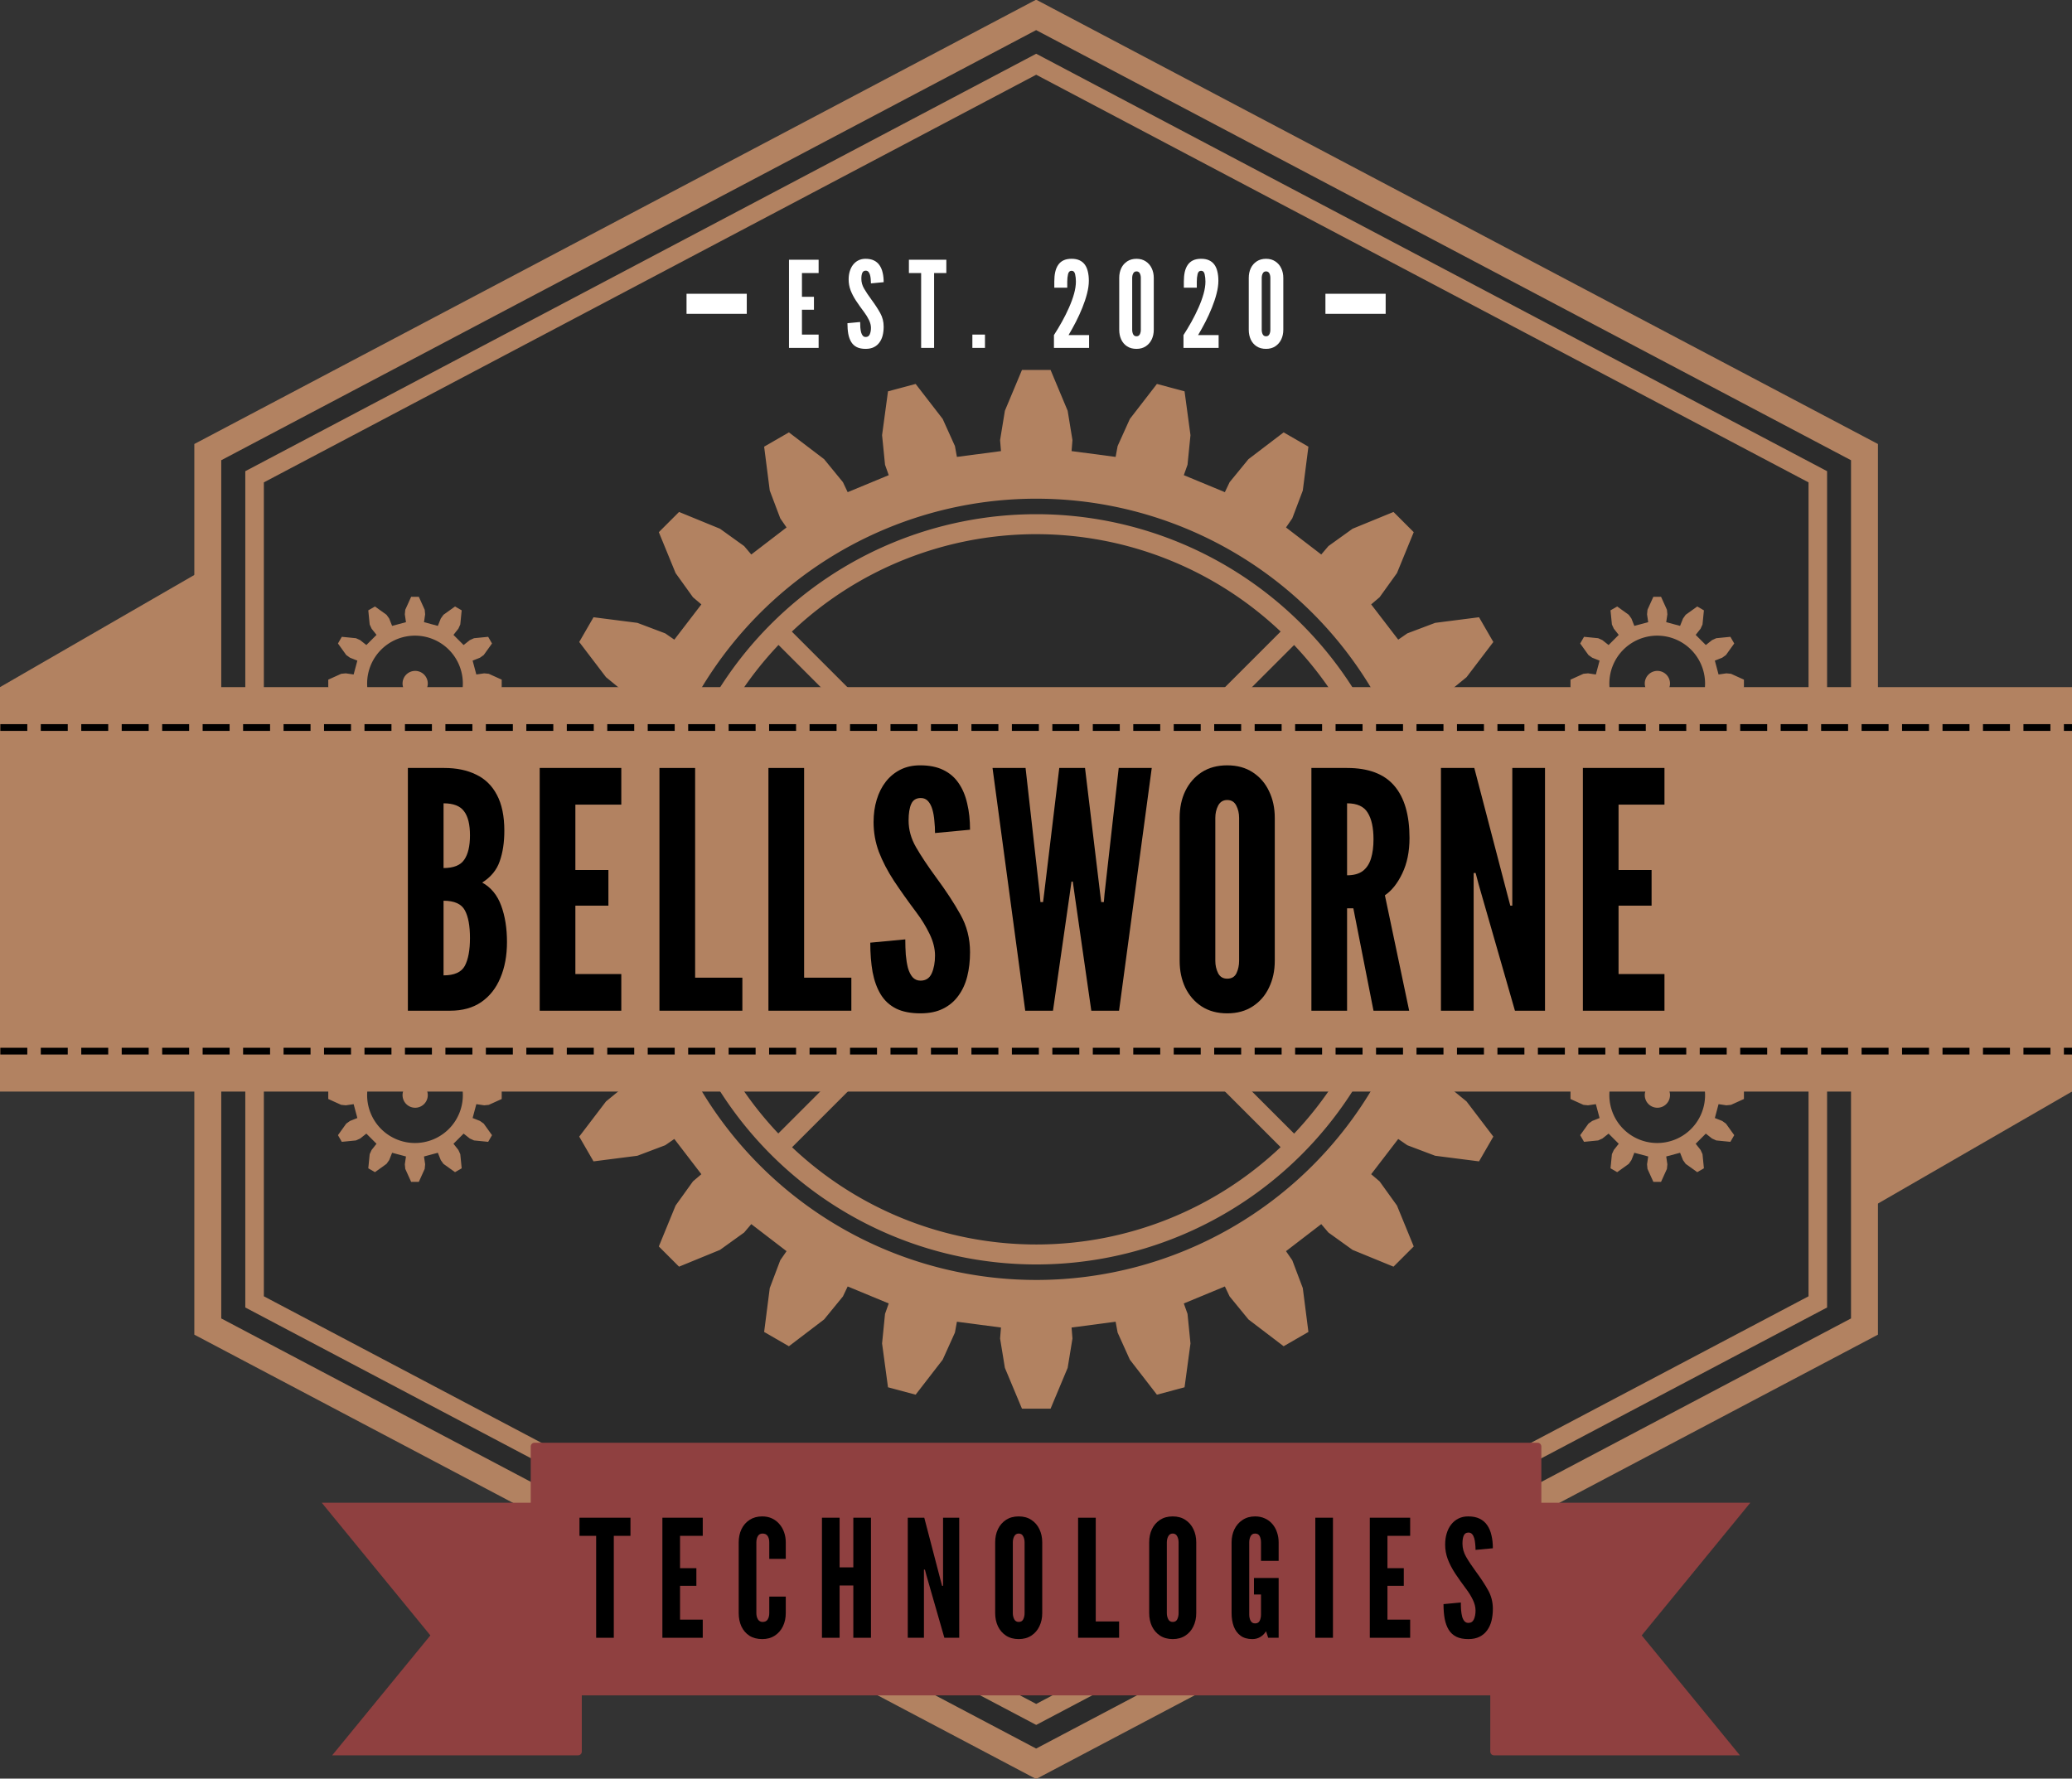 <?xml version="1.0" encoding="UTF-8"?>
<svg id="svg8" width="2400" height="2060.7" version="1.1" viewBox="0 0 635 545.22" xmlns="http://www.w3.org/2000/svg">
 <rect x="0" y="0" width="635" height="545.22" fill="#333333" stroke="none"/>
 <g id="layer1" transform="translate(9030.8 544.43)">
  <path id="ellipse3703" d="m-8577.9-179.19a132 81.583 0 0 1-132 81.583 132 81.583 0 0 1-132-81.583 132 81.583 0 0 1 132-81.583 132 81.583 0 0 1 132 81.583z" style="fill:#ff0000;stroke-width:.544"/>
  <path id="path3705" d="m-8395.8-209.83-101.09 58.366 5.549-83.751 80.495-1.632z" style="fill:#b28261"/>
  <path id="path3708" d="m-9030.8-333.8 87.127-50.303-3.446 89.066-71.793-13.597-11.888-25.166" style="fill:#b28261"/>
  <path id="path3710" d="m-8473.7-145.35-239.54 126.46-239.54-126.46v-252.93l239.54-126.46 239.54 126.46z" style="fill:#2b2b2b"/>
  <path id="path3712" d="m-8459.4-137.79-253.86 134.03-253.86-134.03v-268.05l253.86-134.03 253.86 134.03z" style="fill:#2b2b2b"/>
  <path id="path3716" d="m-8473.7-145.35-239.54 126.46-239.54-126.46v-252.93l239.54-126.46 239.54 126.46z" style="fill:none;stroke-width:5.688;stroke:#b28261"/>
  <path id="path3718" d="m-8459.4-137.79-253.86 134.03-253.86-134.03v-268.05l253.86-134.03 253.86 134.03z" style="fill:none;stroke-width:8.252;stroke:#b28261"/>
  <path id="big-gear" d="m-8717.6-431.03-5.232 12.505-1.474 8.998 0.274 3.375-13.505 1.778-0.609-3.33-3.751-8.311-8.292-10.727-8.468 2.27-1.815 13.434 0.906 9.073 1.135 3.188-12.584 5.213-1.451-3.06-5.773-7.055-10.788-8.213-7.589 4.383 1.721 13.445 3.221 8.528 1.925 2.789-10.806 8.288-2.191-2.579-7.405-5.319-12.543-5.142-6.198 6.198 5.142 12.543 5.319 7.405 2.578 2.191-8.288 10.806-2.789-1.925-8.529-3.221-13.445-1.722-4.383 7.589 8.213 10.788 7.055 5.773 3.06 1.451-5.213 12.584-3.188-1.139-9.074-0.902-13.434 1.815-2.266 8.468 10.724 8.292 8.31 3.751 3.33 0.609-1.778 13.501-3.375-0.271-8.998 1.474-12.505 5.232v8.765l12.505 5.232 8.998 1.477 3.375-0.274 1.778 13.501-3.33 0.612-8.31 3.751-10.724 8.292 2.266 8.465 13.434 1.819 9.074-0.906 3.188-1.135 5.213 12.581-3.06 1.451-7.055 5.777-8.213 10.784 4.383 7.593 13.445-1.722 8.529-3.225 2.789-1.921 8.288 10.803-2.578 2.195-5.319 7.405-5.142 12.543 6.198 6.198 12.543-5.142 7.405-5.322 2.191-2.579 10.806 8.292-1.925 2.785-3.221 8.528-1.721 13.449 7.589 4.383 10.788-8.217 5.773-7.055 1.451-3.056 12.584 5.21-1.135 3.191-0.906 9.07 1.815 13.438 8.468 2.267 8.292-10.724 3.751-8.311 0.609-3.33 13.505 1.778-0.274 3.375 1.474 8.995 5.232 12.509h8.765l5.236-12.509 1.473-8.995-0.274-3.375 13.502-1.778 0.613 3.33 3.751 8.311 8.292 10.724 8.469-2.267 1.815-13.438-0.906-9.07-1.135-3.191 12.581-5.21 1.455 3.056 5.773 7.055 10.784 8.217 7.592-4.383-1.721-13.449-3.225-8.528-1.921-2.785 10.803-8.292 2.195 2.579 7.405 5.322 12.543 5.142 6.198-6.198-5.142-12.543-5.322-7.405-2.579-2.195 8.292-10.803 2.785 1.921 8.529 3.225 13.449 1.722 4.383-7.593-8.213-10.784-7.059-5.777-3.056-1.451 5.21-12.581 3.191 1.135 9.07 0.906 13.438-1.819 2.267-8.465-10.724-8.292-8.31-3.751-3.33-0.612 1.778-13.501 3.375 0.274 8.998-1.477 12.505-5.232v-8.765l-12.505-5.232-8.998-1.474-3.375 0.271-1.778-13.501 3.33-0.609 8.31-3.751 10.724-8.292-2.267-8.468-13.438-1.815-9.07 0.902-3.191 1.139-5.21-12.584 3.056-1.451 7.059-5.773 8.213-10.788-4.383-7.589-13.449 1.722-8.529 3.221-2.785 1.925-8.292-10.806 2.579-2.191 5.322-7.405 5.142-12.543-6.198-6.198-12.543 5.142-7.405 5.319-2.195 2.579-10.803-8.288 1.921-2.789 3.225-8.528 1.721-13.445-7.592-4.383-10.784 8.213-5.773 7.055-1.455 3.06-12.581-5.213 1.135-3.188 0.906-9.073-1.815-13.434-8.469-2.27-8.292 10.727-3.751 8.311-0.613 3.33-13.502-1.778 0.274-3.375-1.473-8.998-5.236-12.505zm3.936 39.467a119.75 119.75 0 0 1 0.447 0 119.75 119.75 0 0 1 119.75 119.74 119.75 119.75 0 0 1-119.75 119.75 119.75 119.75 0 0 1-119.74-119.75 119.75 119.75 0 0 1 119.3-119.74zm0.447 4.755a114.99 114.99 0 0 0-114.99 114.99 114.99 114.99 0 0 0 114.99 114.99 114.99 114.99 0 0 0 114.99-114.99 114.99 114.99 0 0 0-114.99-114.99zm-0.609 6.123a108.86 108.86 0 0 1 0.609 0 108.86 108.86 0 0 1 74.893 29.852l-65.071 65.071a16.826 16.826 0 0 0-9.152-2.71 16.826 16.826 0 0 0-9.968 3.27l-65.609-65.613a108.86 108.86 0 0 1 74.299-29.871zm-78.385 33.957 65.699 65.699a16.826 16.826 0 0 0-2.864 9.386 16.826 16.826 0 0 0 2.672 9.096l-65.571 65.567a108.86 108.86 0 0 1-29.807-74.837 108.86 108.86 0 0 1 29.871-74.912zm158.01 0.022a108.86 108.86 0 0 1 29.852 74.893 108.86 108.86 0 0 1-29.844 74.878l-64.771-64.771a16.826 16.826 0 0 0 3.244-9.934 16.826 16.826 0 0 0-3.405-10.145zm-88.436 88.53a16.826 16.826 0 0 0 10.088 3.364 16.826 16.826 0 0 0 9.352-2.842l64.861 64.861a108.86 108.86 0 0 1-74.882 29.844 108.86 108.86 0 0 1-74.84-29.803z" style="fill:#b28261"/>
  <path id="tl-gear" d="m-8904.8-361.49-1.797 3.97-0.137 1.408 0.352 2.4-4.249 1.138-0.895-2.255-0.822-1.15-3.541-2.54-2.043 1.18 0.428 4.336 0.585 1.287 1.505 1.902-3.11 3.11-1.902-1.505-1.287-0.585-4.336-0.428-1.18 2.043 2.54 3.541 1.15 0.822 2.255 0.895-1.139 4.249-2.399-0.352-1.408 0.137-3.97 1.797v2.359l3.97 1.797 1.408 0.137 2.399-0.352 1.139 4.249-2.255 0.895-1.15 0.822-2.54 3.541 1.18 2.043 4.336-0.429 1.287-0.585 1.902-1.505 3.11 3.11-1.505 1.902-0.585 1.288-0.428 4.336 2.043 1.18 3.541-2.539 0.822-1.151 0.895-2.254 4.249 1.138-0.352 2.399 0.137 1.408 1.797 3.97h2.359l1.797-3.97 0.137-1.408-0.352-2.399 4.249-1.138 0.895 2.254 0.823 1.151 3.541 2.539 2.043-1.18-0.428-4.336-0.585-1.288-1.505-1.902 3.11-3.11 1.902 1.505 1.288 0.585 4.336 0.429 1.179-2.043-2.539-3.541-1.151-0.822-2.254-0.895 1.138-4.249 2.399 0.352 1.408-0.137 3.97-1.797v-2.359l-3.97-1.797-1.408-0.137-2.399 0.352-1.138-4.249 2.254-0.895 1.151-0.822 2.539-3.541-1.179-2.043-4.336 0.428-1.288 0.585-1.902 1.505-3.11-3.11 1.505-1.902 0.585-1.287 0.428-4.336-2.043-1.18-3.541 2.54-0.823 1.15-0.895 2.255-4.249-1.138 0.352-2.4-0.137-1.408-1.797-3.97zm1.073 11.912a14.667 14.667 0 0 1 0.107 0 14.667 14.667 0 0 1 14.666 14.667 14.667 14.667 0 0 1-14.666 14.667 14.667 14.667 0 0 1-14.666-14.667 14.667 14.667 0 0 1 14.56-14.667z" style="fill:#b28261"/>
  <path id="path3726" d="m-8899.7-334.91a3.865 3.865 0 0 1-3.866 3.865 3.865 3.865 0 0 1-3.865-3.865 3.865 3.865 0 0 1 3.865-3.865 3.865 3.865 0 0 1 3.866 3.865z" style="fill:#b28261"/>
  <path id="tr-gear" d="m-8524.1-361.49-1.797 3.97-0.137 1.408 0.352 2.4-4.249 1.138-0.895-2.255-0.822-1.15-3.541-2.54-2.043 1.18 0.428 4.336 0.585 1.287 1.505 1.902-3.11 3.11-1.902-1.505-1.287-0.585-4.336-0.428-1.18 2.043 2.54 3.541 1.15 0.822 2.255 0.895-1.139 4.249-2.399-0.352-1.408 0.137-3.97 1.797v2.359l3.97 1.797 1.408 0.137 2.399-0.352 1.139 4.249-2.255 0.895-1.15 0.822-2.54 3.541 1.18 2.043 4.336-0.429 1.287-0.585 1.902-1.505 3.11 3.11-1.505 1.902-0.585 1.288-0.428 4.336 2.043 1.18 3.541-2.539 0.822-1.151 0.895-2.254 4.249 1.138-0.352 2.399 0.137 1.408 1.797 3.97h2.359l1.797-3.97 0.137-1.408-0.352-2.399 4.249-1.138 0.895 2.254 0.823 1.151 3.541 2.539 2.043-1.18-0.428-4.336-0.585-1.288-1.505-1.902 3.11-3.11 1.902 1.505 1.288 0.585 4.336 0.429 1.179-2.043-2.539-3.541-1.151-0.822-2.254-0.895 1.138-4.249 2.399 0.352 1.408-0.137 3.97-1.797v-2.359l-3.97-1.797-1.408-0.137-2.399 0.352-1.138-4.249 2.254-0.895 1.151-0.822 2.539-3.541-1.179-2.043-4.336 0.428-1.288 0.585-1.902 1.505-3.11-3.11 1.505-1.902 0.585-1.287 0.428-4.336-2.043-1.18-3.541 2.54-0.823 1.15-0.895 2.255-4.249-1.138 0.352-2.4-0.137-1.408-1.797-3.97zm1.073 11.912a14.667 14.667 0 0 1 0.107 0 14.667 14.667 0 0 1 14.666 14.667 14.667 14.667 0 0 1-14.666 14.667 14.667 14.667 0 0 1-14.666-14.667 14.667 14.667 0 0 1 14.56-14.667z" style="fill:#b28261"/>
  <path id="path3732" d="m-8519-334.91a3.865 3.865 0 0 1-3.866 3.865 3.865 3.865 0 0 1-3.865-3.865 3.865 3.865 0 0 1 3.865-3.865 3.865 3.865 0 0 1 3.866 3.865z" style="fill:#b28261"/>
  <path id="bl-gear" d="m-8904.8-235.3-1.797 3.97-0.137 1.408 0.352 2.4-4.249 1.138-0.895-2.255-0.822-1.15-3.541-2.54-2.043 1.18 0.428 4.336 0.585 1.287 1.505 1.902-3.11 3.11-1.902-1.505-1.287-0.585-4.336-0.428-1.18 2.043 2.54 3.541 1.15 0.822 2.255 0.895-1.139 4.249-2.399-0.352-1.408 0.137-3.97 1.797v2.359l3.97 1.797 1.408 0.137 2.399-0.352 1.139 4.249-2.255 0.895-1.15 0.822-2.54 3.541 1.18 2.043 4.336-0.429 1.287-0.585 1.902-1.505 3.11 3.11-1.505 1.902-0.585 1.288-0.428 4.336 2.043 1.18 3.541-2.539 0.822-1.151 0.895-2.254 4.249 1.138-0.352 2.399 0.137 1.408 1.797 3.97h2.359l1.797-3.97 0.137-1.408-0.352-2.399 4.249-1.138 0.895 2.254 0.823 1.151 3.541 2.539 2.043-1.18-0.428-4.336-0.585-1.288-1.505-1.902 3.11-3.11 1.902 1.505 1.288 0.585 4.336 0.429 1.179-2.043-2.539-3.541-1.151-0.822-2.254-0.895 1.138-4.249 2.399 0.352 1.408-0.137 3.97-1.797v-2.359l-3.97-1.797-1.408-0.137-2.399 0.352-1.138-4.249 2.254-0.895 1.151-0.822 2.539-3.541-1.179-2.043-4.336 0.428-1.288 0.585-1.902 1.505-3.11-3.11 1.505-1.902 0.585-1.287 0.428-4.336-2.043-1.18-3.541 2.54-0.823 1.15-0.895 2.255-4.249-1.138 0.352-2.4-0.137-1.408-1.797-3.97zm1.073 11.912a14.667 14.667 0 0 1 0.107 0 14.667 14.667 0 0 1 14.666 14.667 14.667 14.667 0 0 1-14.666 14.667 14.667 14.667 0 0 1-14.666-14.667 14.667 14.667 0 0 1 14.56-14.667z" style="fill:#b28261"/>
  <path id="path3738" d="m-8899.7-208.73a3.865 3.865 0 0 1-3.866 3.865 3.865 3.865 0 0 1-3.865-3.865 3.865 3.865 0 0 1 3.865-3.865 3.865 3.865 0 0 1 3.866 3.865z" style="fill:#b28261"/>
  <path id="br-gear" d="m-8524.1-235.3-1.797 3.97-0.137 1.408 0.352 2.4-4.249 1.138-0.895-2.255-0.822-1.15-3.541-2.54-2.043 1.18 0.428 4.336 0.585 1.287 1.505 1.902-3.11 3.11-1.902-1.505-1.287-0.585-4.336-0.428-1.18 2.043 2.54 3.541 1.15 0.822 2.255 0.895-1.139 4.249-2.399-0.352-1.408 0.137-3.97 1.797v2.359l3.97 1.797 1.408 0.137 2.399-0.352 1.139 4.249-2.255 0.895-1.15 0.822-2.54 3.541 1.18 2.043 4.336-0.429 1.287-0.585 1.902-1.505 3.11 3.11-1.505 1.902-0.585 1.288-0.428 4.336 2.043 1.18 3.541-2.539 0.822-1.151 0.895-2.254 4.249 1.138-0.352 2.399 0.137 1.408 1.797 3.97h2.359l1.797-3.97 0.137-1.408-0.352-2.399 4.249-1.138 0.895 2.254 0.823 1.151 3.541 2.539 2.043-1.18-0.428-4.336-0.585-1.288-1.505-1.902 3.11-3.11 1.902 1.505 1.288 0.585 4.336 0.429 1.179-2.043-2.539-3.541-1.151-0.822-2.254-0.895 1.138-4.249 2.399 0.352 1.408-0.137 3.97-1.797v-2.359l-3.97-1.797-1.408-0.137-2.399 0.352-1.138-4.249 2.254-0.895 1.151-0.822 2.539-3.541-1.179-2.043-4.336 0.428-1.288 0.585-1.902 1.505-3.11-3.11 1.505-1.902 0.585-1.287 0.428-4.336-2.043-1.18-3.541 2.54-0.823 1.15-0.895 2.255-4.249-1.138 0.352-2.4-0.137-1.408-1.797-3.97zm1.073 11.912a14.667 14.667 0 0 1 0.107 0 14.667 14.667 0 0 1 14.666 14.667 14.667 14.667 0 0 1-14.666 14.667 14.667 14.667 0 0 1-14.666-14.667 14.667 14.667 0 0 1 14.56-14.667z" style="fill:#b28261"/>
  <path id="path3744" d="m-8519-208.73a3.865 3.865 0 0 1-3.866 3.865 3.865 3.865 0 0 1-3.865-3.865 3.865 3.865 0 0 1 3.865-3.865 3.865 3.865 0 0 1 3.866 3.865z" style="fill:#b28261"/>
  <path id="rect3748" d="m-9030.8-333.8h635v123.98h-635z" style="fill:#b28261;stroke-width:7.394"/>
  <path id="path334" d="m-8905.8-234.61v-74.408h11.136q5.669 0 9.769 2.025 4.151 1.974 6.378 6.226 2.278 4.252 2.278 10.984 0 5.365-1.417 9.364-1.367 3.999-5.365 6.53 4.049 2.227 5.821 7.086 1.772 4.809 1.772 11.136 0 6.226-2.025 10.984-1.974 4.758-5.872 7.441-3.847 2.632-9.516 2.632zm10.933-10.832q4.96 0 6.53-2.936 1.569-2.986 1.569-8.504 0-5.619-1.569-8.504-1.569-2.936-6.53-2.936zm0-32.901q4.606 0 6.327-2.531 1.772-2.531 1.772-7.491 0-5.011-1.822-7.39-1.772-2.43-6.277-2.43z" style="stroke-width:1.054"/>
  <path id="path336" d="m-8865.4-234.61v-74.408h25.005v11.237h-14.072v20.045h10.124v10.933h-10.124v20.956h14.072v11.237z" style="stroke-width:1.054"/>
  <path id="path338" d="m-8828.7-234.61v-74.408h10.933v64.284h14.477v10.124z" style="stroke-width:1.054"/>
  <path id="path340" d="m-8795.3-234.61v-74.408h10.934v64.284h14.476v10.124z" style="stroke-width:1.054"/>
  <path id="path342" d="m-8748.7-233.8q-4.505 0-7.491-1.468-2.986-1.518-4.707-4.353-1.721-2.835-2.48-6.833-0.709-3.999-0.709-9.01l10.731-1.012q0 2.43 0.152 4.707 0.203 2.227 0.658 4.049 0.506 1.772 1.417 2.835 0.962 1.063 2.429 1.063 2.43 0 3.442-2.227 1.012-2.278 1.012-5.467 0-3.189-1.67-6.631-1.67-3.442-3.999-6.53-3.948-5.264-6.935-9.769-2.936-4.505-4.606-8.858-1.62-4.353-1.62-9.111 0-3.746 0.962-6.884 0.962-3.189 2.784-5.517 1.873-2.379 4.505-3.695 2.632-1.316 6.024-1.316 4.201 0 7.086 1.417 2.936 1.417 4.707 4.049 1.822 2.632 2.632 6.277 0.861 3.594 0.861 7.998l-10.731 1.012q0-1.873-0.203-3.746-0.152-1.923-0.607-3.493-0.456-1.569-1.316-2.531-0.861-0.962-2.227-0.962-2.126 0-2.936 1.822-0.81 1.772-0.81 5.062 0 4.252 2.278 8.2 2.278 3.948 6.125 9.212 4.606 6.226 7.491 11.44 2.936 5.214 2.936 11.541 0 3.999-0.861 7.441-0.861 3.391-2.733 5.922-1.822 2.531-4.707 3.948-2.835 1.417-6.884 1.417z" style="stroke-width:1.054"/>
  <path id="path344" d="m-8716.6-234.61-10.022-74.408h10.124l4.353 38.672 0.203 2.43h0.81l0.304-2.43 4.657-38.672h7.896l4.657 38.672 0.304 2.43h0.81l0.203-2.43 4.353-38.672h10.123l-10.022 74.408h-8.504l-5.062-35.23-0.607-4.353h-0.405l-0.607 4.353-5.062 35.23z" style="stroke-width:1.054"/>
  <path id="path346" d="m-8654.7-233.8q-4.555 0-7.846-2.126-3.239-2.126-5.011-5.77-1.721-3.644-1.721-8.2v-43.835q0-4.606 1.721-8.2 1.772-3.644 5.011-5.77 3.29-2.126 7.846-2.126 4.556 0 7.795 2.126 3.29 2.126 5.011 5.77 1.772 3.644 1.772 8.2v43.835q0 4.556-1.772 8.2-1.721 3.644-5.011 5.77-3.24 2.126-7.795 2.126zm0-10.63q2.025 0 2.835-1.67 0.81-1.721 0.81-3.796v-43.835q0-2.075-0.861-3.746-0.861-1.721-2.784-1.721-1.873 0-2.784 1.721-0.861 1.67-0.861 3.746v43.835q0 2.075 0.861 3.796 0.861 1.67 2.784 1.67z" style="stroke-width:1.054"/>
  <path id="path348" d="m-8628.9-234.61v-74.408h10.933q9.82 0 14.477 5.467 4.657 5.416 4.657 15.995 0 6.277-2.227 10.883-2.176 4.556-5.315 6.681l7.441 35.382h-10.934l-6.175-31.383h-1.923v31.383zm10.933-41.506q3.037 0 4.809-1.316 1.772-1.367 2.531-3.847 0.759-2.48 0.759-5.872 0-5.315-1.772-8.149-1.721-2.885-6.327-2.885z" style="stroke-width:1.054"/>
  <path id="path350" d="m-8589.2-234.61v-74.408h10.225l10.124 38.773 0.911 3.442h0.608v-42.215h10.022v74.408h-9.212l-11.136-38.773-0.911-3.442h-0.608v42.215z" style="stroke-width:1.054"/>
  <path id="path352" d="m-8545.7-234.61v-74.408h25.005v11.237h-14.072v20.045h10.124v10.933h-10.124v20.956h14.072v11.237z" style="stroke-width:1.054"/>
  <path id="path3754" d="m-9030.7-321.42h634.87" style="color-rendering:auto;color:#000000;dominant-baseline:auto;fill:#b28261;font-feature-settings:normal;font-variant-alternates:normal;font-variant-caps:normal;font-variant-east-asian:normal;font-variant-ligatures:normal;font-variant-numeric:normal;font-variant-position:normal;font-variation-settings:normal;image-rendering:auto;inline-size:0;isolation:auto;mix-blend-mode:normal;shape-margin:0;shape-padding:0;shape-rendering:auto;solid-color:#000000;stop-color:#000000;text-decoration-color:#000000;text-decoration-line:none;text-decoration-style:solid;text-indent:0;text-orientation:mixed;text-transform:none;white-space:normal"/>
  <path id="path3756" d="m-9030.7-322.45v2.066h8.265v-2.066zm12.4 0v2.066h8.265v-2.066zm12.4 0v2.066h8.265v-2.066zm12.4 0v2.066h8.265v-2.066zm12.4 0v2.066h8.265v-2.066zm12.4 0v2.066h8.265v-2.066zm12.4 0v2.066h8.266v-2.066zm12.4 0v2.066h8.265v-2.066zm12.4 0v2.066h8.265v-2.066zm12.4 0v2.066h8.266v-2.066zm12.4 0v2.066h8.265v-2.066zm12.4 0v2.066h8.265v-2.066zm12.4 0v2.066h8.265v-2.066zm12.4 0v2.066h8.265v-2.066zm12.4 0v2.066h8.265v-2.066zm12.4 0v2.066h8.265v-2.066zm12.4 0v2.066h8.266v-2.066zm12.4 0v2.066h8.265v-2.066zm12.4 0v2.066h8.265v-2.066zm12.4 0v2.066h8.266v-2.066zm12.4 0v2.066h8.265v-2.066zm12.4 0v2.066h8.265v-2.066zm12.4 0v2.066h8.265v-2.066zm12.4 0v2.066h8.266v-2.066zm12.4 0v2.066h8.265v-2.066zm12.4 0v2.066h8.265v-2.066zm12.4 0v2.066h8.266v-2.066zm12.4 0v2.066h8.265v-2.066zm12.4 0v2.066h8.265v-2.066zm12.4 0v2.066h8.266v-2.066zm12.4 0v2.066h8.265v-2.066zm12.4 0v2.066h8.265v-2.066zm12.4 0v2.066h8.265v-2.066zm12.4 0v2.066h8.266v-2.066zm12.4 0v2.066h8.265v-2.066zm12.4 0v2.066h8.265v-2.066zm12.4 0v2.066h8.266v-2.066zm12.4 0v2.066h8.265v-2.066zm12.4 0v2.066h8.265v-2.066zm12.4 0v2.066h8.266v-2.066zm12.4 0v2.066h8.265v-2.066zm12.4 0v2.066h8.265v-2.066zm12.4 0v2.066h8.265v-2.066zm12.4 0v2.066h8.266v-2.066zm12.4 0v2.066h8.265v-2.066zm12.4 0v2.066h8.265v-2.066zm12.4 0v2.066h8.266v-2.066zm12.4 0v2.066h8.265v-2.066zm12.4 0v2.066h8.265v-2.066zm12.4 0v2.066h8.266v-2.066zm12.4 0v2.066h8.265v-2.066zm12.4 0v2.066h2.481v-2.066z" style="color-rendering:auto;color:#000000;dominant-baseline:auto;fill:#000000;font-feature-settings:normal;font-variant-alternates:normal;font-variant-caps:normal;font-variant-east-asian:normal;font-variant-ligatures:normal;font-variant-numeric:normal;font-variant-position:normal;font-variation-settings:normal;image-rendering:auto;inline-size:0;isolation:auto;mix-blend-mode:normal;shape-margin:0;shape-padding:0;shape-rendering:auto;solid-color:#000000;stop-color:#000000;text-decoration-color:#000000;text-decoration-line:none;text-decoration-style:solid;text-indent:0;text-orientation:mixed;text-transform:none;white-space:normal"/>
  <path id="path3760" d="m-9030.7-222.22h634.87" style="color-rendering:auto;color:#000000;dominant-baseline:auto;fill:#b28261;font-feature-settings:normal;font-variant-alternates:normal;font-variant-caps:normal;font-variant-east-asian:normal;font-variant-ligatures:normal;font-variant-numeric:normal;font-variant-position:normal;font-variation-settings:normal;image-rendering:auto;inline-size:0;isolation:auto;mix-blend-mode:normal;shape-margin:0;shape-padding:0;shape-rendering:auto;solid-color:#000000;stop-color:#000000;text-decoration-color:#000000;text-decoration-line:none;text-decoration-style:solid;text-indent:0;text-orientation:mixed;text-transform:none;white-space:normal"/>
  <path id="path3762" d="m-9030.7-223.25v2.066h8.265v-2.066zm12.4 0v2.066h8.265v-2.066zm12.4 0v2.066h8.265v-2.066zm12.4 0v2.066h8.265v-2.066zm12.4 0v2.066h8.265v-2.066zm12.4 0v2.066h8.265v-2.066zm12.4 0v2.066h8.266v-2.066zm12.4 0v2.066h8.265v-2.066zm12.4 0v2.066h8.265v-2.066zm12.4 0v2.066h8.266v-2.066zm12.4 0v2.066h8.265v-2.066zm12.4 0v2.066h8.265v-2.066zm12.4 0v2.066h8.265v-2.066zm12.4 0v2.066h8.265v-2.066zm12.4 0v2.066h8.265v-2.066zm12.4 0v2.066h8.265v-2.066zm12.4 0v2.066h8.266v-2.066zm12.4 0v2.066h8.265v-2.066zm12.4 0v2.066h8.265v-2.066zm12.4 0v2.066h8.266v-2.066zm12.4 0v2.066h8.265v-2.066zm12.4 0v2.066h8.265v-2.066zm12.4 0v2.066h8.265v-2.066zm12.4 0v2.066h8.266v-2.066zm12.4 0v2.066h8.265v-2.066zm12.4 0v2.066h8.265v-2.066zm12.4 0v2.066h8.266v-2.066zm12.4 0v2.066h8.265v-2.066zm12.4 0v2.066h8.265v-2.066zm12.4 0v2.066h8.266v-2.066zm12.4 0v2.066h8.265v-2.066zm12.4 0v2.066h8.265v-2.066zm12.4 0v2.066h8.265v-2.066zm12.4 0v2.066h8.266v-2.066zm12.4 0v2.066h8.265v-2.066zm12.4 0v2.066h8.265v-2.066zm12.4 0v2.066h8.266v-2.066zm12.4 0v2.066h8.265v-2.066zm12.4 0v2.066h8.265v-2.066zm12.4 0v2.066h8.266v-2.066zm12.4 0v2.066h8.265v-2.066zm12.4 0v2.066h8.265v-2.066zm12.4 0v2.066h8.265v-2.066zm12.4 0v2.066h8.266v-2.066zm12.4 0v2.066h8.265v-2.066zm12.4 0v2.066h8.265v-2.066zm12.4 0v2.066h8.266v-2.066zm12.4 0v2.066h8.265v-2.066zm12.4 0v2.066h8.265v-2.066zm12.4 0v2.066h8.266v-2.066zm12.4 0v2.066h8.265v-2.066zm12.4 0v2.066h2.481v-2.066z" style="color-rendering:auto;color:#000000;dominant-baseline:auto;fill:#000000;font-feature-settings:normal;font-variant-alternates:normal;font-variant-caps:normal;font-variant-east-asian:normal;font-variant-ligatures:normal;font-variant-numeric:normal;font-variant-position:normal;font-variation-settings:normal;image-rendering:auto;inline-size:0;isolation:auto;mix-blend-mode:normal;shape-margin:0;shape-padding:0;shape-rendering:auto;solid-color:#000000;stop-color:#000000;text-decoration-color:#000000;text-decoration-line:none;text-decoration-style:solid;text-indent:0;text-orientation:mixed;text-transform:none;white-space:normal"/>
  <path id="path355" d="m-8789-437.79v-27.022h9.081v4.081h-5.11v7.279h3.676v3.971h-3.676v7.61h5.11v4.081z" style="fill:#ffffff;stroke-width:2.507"/>
  <path id="path357" d="m-8765.5-437.49q-1.636 0-2.721-0.533-1.085-0.551-1.71-1.581-0.625-1.029-0.901-2.482-0.257-1.452-0.257-3.272l3.897-0.368q0 0.882 0.056 1.71 0.074 0.809 0.239 1.471 0.183 0.643 0.515 1.029 0.349 0.386 0.882 0.386 0.882 0 1.25-0.809 0.368-0.827 0.368-1.985 0-1.158-0.607-2.408-0.607-1.25-1.452-2.371-1.434-1.912-2.518-3.548-1.066-1.636-1.673-3.217-0.588-1.581-0.588-3.309 0-1.36 0.349-2.5 0.349-1.158 1.011-2.004 0.68-0.864 1.636-1.342 0.956-0.478 2.187-0.478 1.526 0 2.574 0.515 1.066 0.515 1.71 1.471 0.662 0.956 0.956 2.279 0.312 1.305 0.312 2.905l-3.897 0.368q0-0.68-0.074-1.36-0.056-0.699-0.221-1.268-0.167-0.57-0.478-0.919-0.312-0.349-0.809-0.349-0.772 0-1.066 0.662-0.294 0.643-0.294 1.838 0 1.544 0.827 2.978 0.827 1.434 2.224 3.346 1.673 2.261 2.721 4.154 1.066 1.893 1.066 4.191 0 1.452-0.312 2.702-0.313 1.232-0.993 2.151-0.662 0.919-1.71 1.434-1.03 0.515-2.5 0.515z" style="fill:#ffffff;stroke-width:2.507"/>
  <path id="path359" d="m-8748.5-437.79v-22.942h-3.75v-4.081h11.471v4.081h-3.75v22.942z" style="fill:#ffffff;stroke-width:2.507"/>
  <path id="path361" d="m-8732.8-437.79v-4.081h3.86v4.081z" style="fill:#ffffff;stroke-width:2.507"/>
  <path id="path363" d="m-8707.8-437.79v-3.934q1.268-1.949 2.463-4.099 1.195-2.151 2.151-4.32 0.974-2.188 1.544-4.228 0.57-2.041 0.57-3.75 0-1.213-0.239-2.261-0.239-1.048-1.085-1.048-0.846 0-1.085 1.048-0.239 1.029-0.239 2.261v1.875h-3.971v-1.875q0-1.618 0.276-2.904 0.294-1.305 0.919-2.206 0.625-0.919 1.636-1.397 1.011-0.478 2.463-0.478 1.452 0 2.463 0.478 1.011 0.478 1.636 1.36 0.625 0.882 0.901 2.132 0.294 1.232 0.294 2.757 0 1.82-0.552 3.934-0.533 2.096-1.434 4.32-0.882 2.206-1.985 4.357-1.103 2.132-2.243 4.044h6.287v3.934z" style="fill:#ffffff;stroke-width:2.507"/>
  <path id="path365" d="m-8682.5-437.49q-1.691 0-2.886-0.772-1.176-0.772-1.801-2.096-0.607-1.342-0.607-2.978v-15.919q0-1.654 0.625-2.978 0.643-1.324 1.838-2.096 1.195-0.772 2.831-0.772 1.655 0 2.831 0.79 1.195 0.772 1.82 2.096 0.643 1.324 0.643 2.96v15.919q0 1.636-0.643 2.978-0.643 1.324-1.838 2.096-1.176 0.772-2.812 0.772zm0-3.86q0.699 0 1.011-0.588 0.312-0.607 0.312-1.397v-15.919q0-0.809-0.312-1.397-0.313-0.588-1.011-0.588t-1.011 0.625q-0.312 0.607-0.312 1.36v15.919q0 0.79 0.312 1.397 0.312 0.588 1.011 0.588z" style="fill:#ffffff;stroke-width:2.507"/>
  <path id="path367" d="m-8668.1-437.79v-3.934q1.268-1.949 2.463-4.099 1.195-2.151 2.151-4.32 0.974-2.188 1.544-4.228 0.57-2.041 0.57-3.75 0-1.213-0.239-2.261-0.239-1.048-1.085-1.048-0.846 0-1.085 1.048-0.239 1.029-0.239 2.261v1.875h-3.971v-1.875q0-1.618 0.276-2.904 0.294-1.305 0.919-2.206 0.625-0.919 1.636-1.397 1.011-0.478 2.463-0.478 1.452 0 2.463 0.478 1.011 0.478 1.636 1.36 0.625 0.882 0.901 2.132 0.294 1.232 0.294 2.757 0 1.82-0.551 3.934-0.533 2.096-1.434 4.32-0.882 2.206-1.985 4.357-1.103 2.132-2.243 4.044h6.287v3.934z" style="fill:#ffffff;stroke-width:2.507"/>
  <path id="path369" d="m-8642.8-437.49q-1.691 0-2.886-0.772-1.177-0.772-1.802-2.096-0.607-1.342-0.607-2.978v-15.919q0-1.654 0.625-2.978 0.643-1.324 1.838-2.096 1.195-0.772 2.831-0.772 1.655 0 2.831 0.79 1.195 0.772 1.82 2.096 0.643 1.324 0.643 2.96v15.919q0 1.636-0.643 2.978-0.643 1.324-1.838 2.096-1.177 0.772-2.813 0.772zm0-3.86q0.699 0 1.011-0.588 0.312-0.607 0.312-1.397v-15.919q0-0.809-0.312-1.397-0.312-0.588-1.011-0.588-0.699 0-1.011 0.625-0.312 0.607-0.312 1.36v15.919q0 0.79 0.312 1.397 0.312 0.588 1.011 0.588z" style="fill:#ffffff;stroke-width:2.507"/>
  <path id="rect3770" d="m-8820.4-454.38h18.46v6.153h-18.46z" style="fill:#ffffff;stroke-width:2.719"/>
  <path id="rect3772" d="m-8624.6-454.38h18.46v6.153h-18.46z" style="fill:#ffffff;stroke-width:2.719"/>
  <path id="path3774" d="m-8867-102.17c-0.637 0-1.149 0.513-1.149 1.149v17.24h-64.046l33.287 40.666-30.093 36.764h75.354c0.637 0 1.149-0.513 1.149-1.149v-17.24h278.42v17.24c0 0.637 0.513 1.149 1.149 1.149h75.354l-30.093-36.764 33.287-40.666h-64.046v-17.24c0-0.637-0.513-1.149-1.149-1.149z" style="fill:#8f4040"/>
  <path id="path374" d="m-8848.1-42.387v-31.247h-5.108v-5.558h15.624v5.558h-5.108v31.247z" style="stroke-width:3.414"/>
  <path id="path376" d="m-8827.8-42.387v-36.806h12.369v5.558h-6.96v9.915h5.008v5.408h-5.008v10.366h6.96v5.558z" style="stroke-width:3.414"/>
  <path id="path378" d="m-8797.2-41.986q-2.304 0-3.931-1.027-1.603-1.052-2.454-2.854-0.826-1.803-0.826-4.081v-21.683q0-2.253 0.851-4.056 0.876-1.803 2.504-2.854 1.627-1.052 3.856-1.052 1.677 0 3.005 0.626 1.327 0.626 2.253 1.728 0.951 1.077 1.452 2.529 0.501 1.427 0.501 3.08v5.058h-5.058v-5.058q0-1.152-0.476-1.928t-1.577-0.776q-1.002 0-1.452 0.801-0.451 0.801-0.451 1.903v21.683q0 1.102 0.476 1.903 0.501 0.801 1.427 0.801 1.127 0 1.577-0.776 0.476-0.776 0.476-1.928v-5.058h5.058v5.058q0 2.253-0.876 4.056-0.876 1.803-2.504 2.854-1.602 1.052-3.831 1.052z" style="stroke-width:3.414"/>
  <path id="path380" d="m-8778.9-42.387v-36.806h5.408v15.223h4.206v-15.223h5.408v36.806h-5.408v-16.024h-4.206v16.024z" style="stroke-width:3.414"/>
  <path id="path382" d="m-8752.6-42.387v-36.806h5.058l5.008 19.179 0.451 1.703h0.3v-20.882h4.957v36.806h-4.557l-5.508-19.179-0.451-1.703h-0.301v20.882z" style="stroke-width:3.414"/>
  <path id="path384" d="m-8718.6-41.986q-2.253 0-3.881-1.052-1.603-1.052-2.479-2.854-0.851-1.803-0.851-4.056v-21.683q0-2.279 0.851-4.056 0.876-1.803 2.479-2.854 1.627-1.052 3.881-1.052t3.856 1.052q1.627 1.052 2.479 2.854 0.876 1.803 0.876 4.056v21.683q0 2.253-0.876 4.056-0.851 1.803-2.479 2.854-1.602 1.052-3.856 1.052zm0-5.258q1.002 0 1.402-0.826 0.401-0.851 0.401-1.878v-21.683q0-1.027-0.426-1.853-0.426-0.851-1.377-0.851-0.926 0-1.377 0.851-0.426 0.826-0.426 1.853v21.683q0 1.027 0.426 1.878 0.426 0.826 1.377 0.826z" style="stroke-width:3.414"/>
  <path id="path386" d="m-8700.4-42.387v-36.806h5.408v31.798h7.161v5.008z" style="stroke-width:3.414"/>
  <path id="path388" d="m-8671.4-41.986q-2.253 0-3.881-1.052-1.603-1.052-2.479-2.854-0.851-1.803-0.851-4.056v-21.683q0-2.279 0.851-4.056 0.876-1.803 2.479-2.854 1.627-1.052 3.881-1.052 2.253 0 3.856 1.052 1.627 1.052 2.479 2.854 0.876 1.803 0.876 4.056v21.683q0 2.253-0.876 4.056-0.851 1.803-2.479 2.854-1.602 1.052-3.856 1.052zm0-5.258q1.002 0 1.402-0.826 0.401-0.851 0.401-1.878v-21.683q0-1.027-0.426-1.853-0.426-0.851-1.377-0.851-0.926 0-1.377 0.851-0.426 0.826-0.426 1.853v21.683q0 1.027 0.426 1.878 0.425 0.826 1.377 0.826z" style="stroke-width:3.414"/>
  <path id="path390" d="m-8647-41.986q-2.228 0-3.63-1.052-1.402-1.052-2.078-2.854-0.651-1.803-0.651-4.056v-21.683q0-2.228 0.876-4.031 0.876-1.803 2.504-2.854 1.627-1.077 3.831-1.077 1.678 0 3.005 0.626 1.352 0.601 2.278 1.703 0.952 1.102 1.427 2.554 0.5 1.427 0.5 3.08v5.659h-5.408v-5.659q0-1.102-0.401-1.903-0.401-0.801-1.402-0.801-0.976 0-1.402 0.851-0.401 0.826-0.401 1.853v22.133q0 1.077 0.426 1.903 0.425 0.801 1.377 0.801 1.002 0 1.402-0.801 0.401-0.826 0.401-1.903v-6.159h-2.154v-5.058h7.561v18.328h-3.205l-0.651-2.003q-0.701 1.127-1.803 1.778-1.077 0.626-2.404 0.626z" style="stroke-width:3.414"/>
  <path id="path392" d="m-8627.7-42.387v-36.806h5.408v36.806z" style="stroke-width:3.414"/>
  <path id="path394" d="m-8611-42.387v-36.806h12.368v5.558h-6.96v9.915h5.007v5.408h-5.007v10.366h6.96v5.558z" style="stroke-width:3.414"/>
  <path id="path396" d="m-8580.8-41.986q-2.228 0-3.705-0.726-1.477-0.751-2.329-2.153-0.851-1.402-1.227-3.38-0.351-1.978-0.351-4.457l5.308-0.501q0 1.202 0.076 2.329 0.101 1.102 0.326 2.003 0.25 0.876 0.701 1.402 0.476 0.526 1.202 0.526 1.202 0 1.702-1.102 0.501-1.127 0.501-2.704t-0.826-3.28q-0.826-1.703-1.978-3.23-1.953-2.604-3.43-4.832-1.452-2.228-2.278-4.382-0.801-2.153-0.801-4.507 0-1.853 0.476-3.405 0.476-1.577 1.377-2.729 0.926-1.177 2.228-1.828 1.302-0.651 2.979-0.651 2.078 0 3.505 0.701 1.452 0.701 2.329 2.003 0.901 1.302 1.302 3.105 0.426 1.778 0.426 3.956l-5.308 0.501q0-0.926-0.101-1.853-0.076-0.951-0.3-1.728-0.226-0.776-0.651-1.252-0.425-0.476-1.102-0.476-1.052 0-1.452 0.901-0.401 0.876-0.401 2.504 0 2.103 1.127 4.056 1.127 1.953 3.03 4.557 2.279 3.08 3.705 5.659 1.452 2.579 1.452 5.709 0 1.978-0.425 3.681-0.426 1.677-1.352 2.929-0.901 1.252-2.328 1.953-1.402 0.701-3.405 0.701z" style="stroke-width:3.414"/>
 </g>
</svg>
